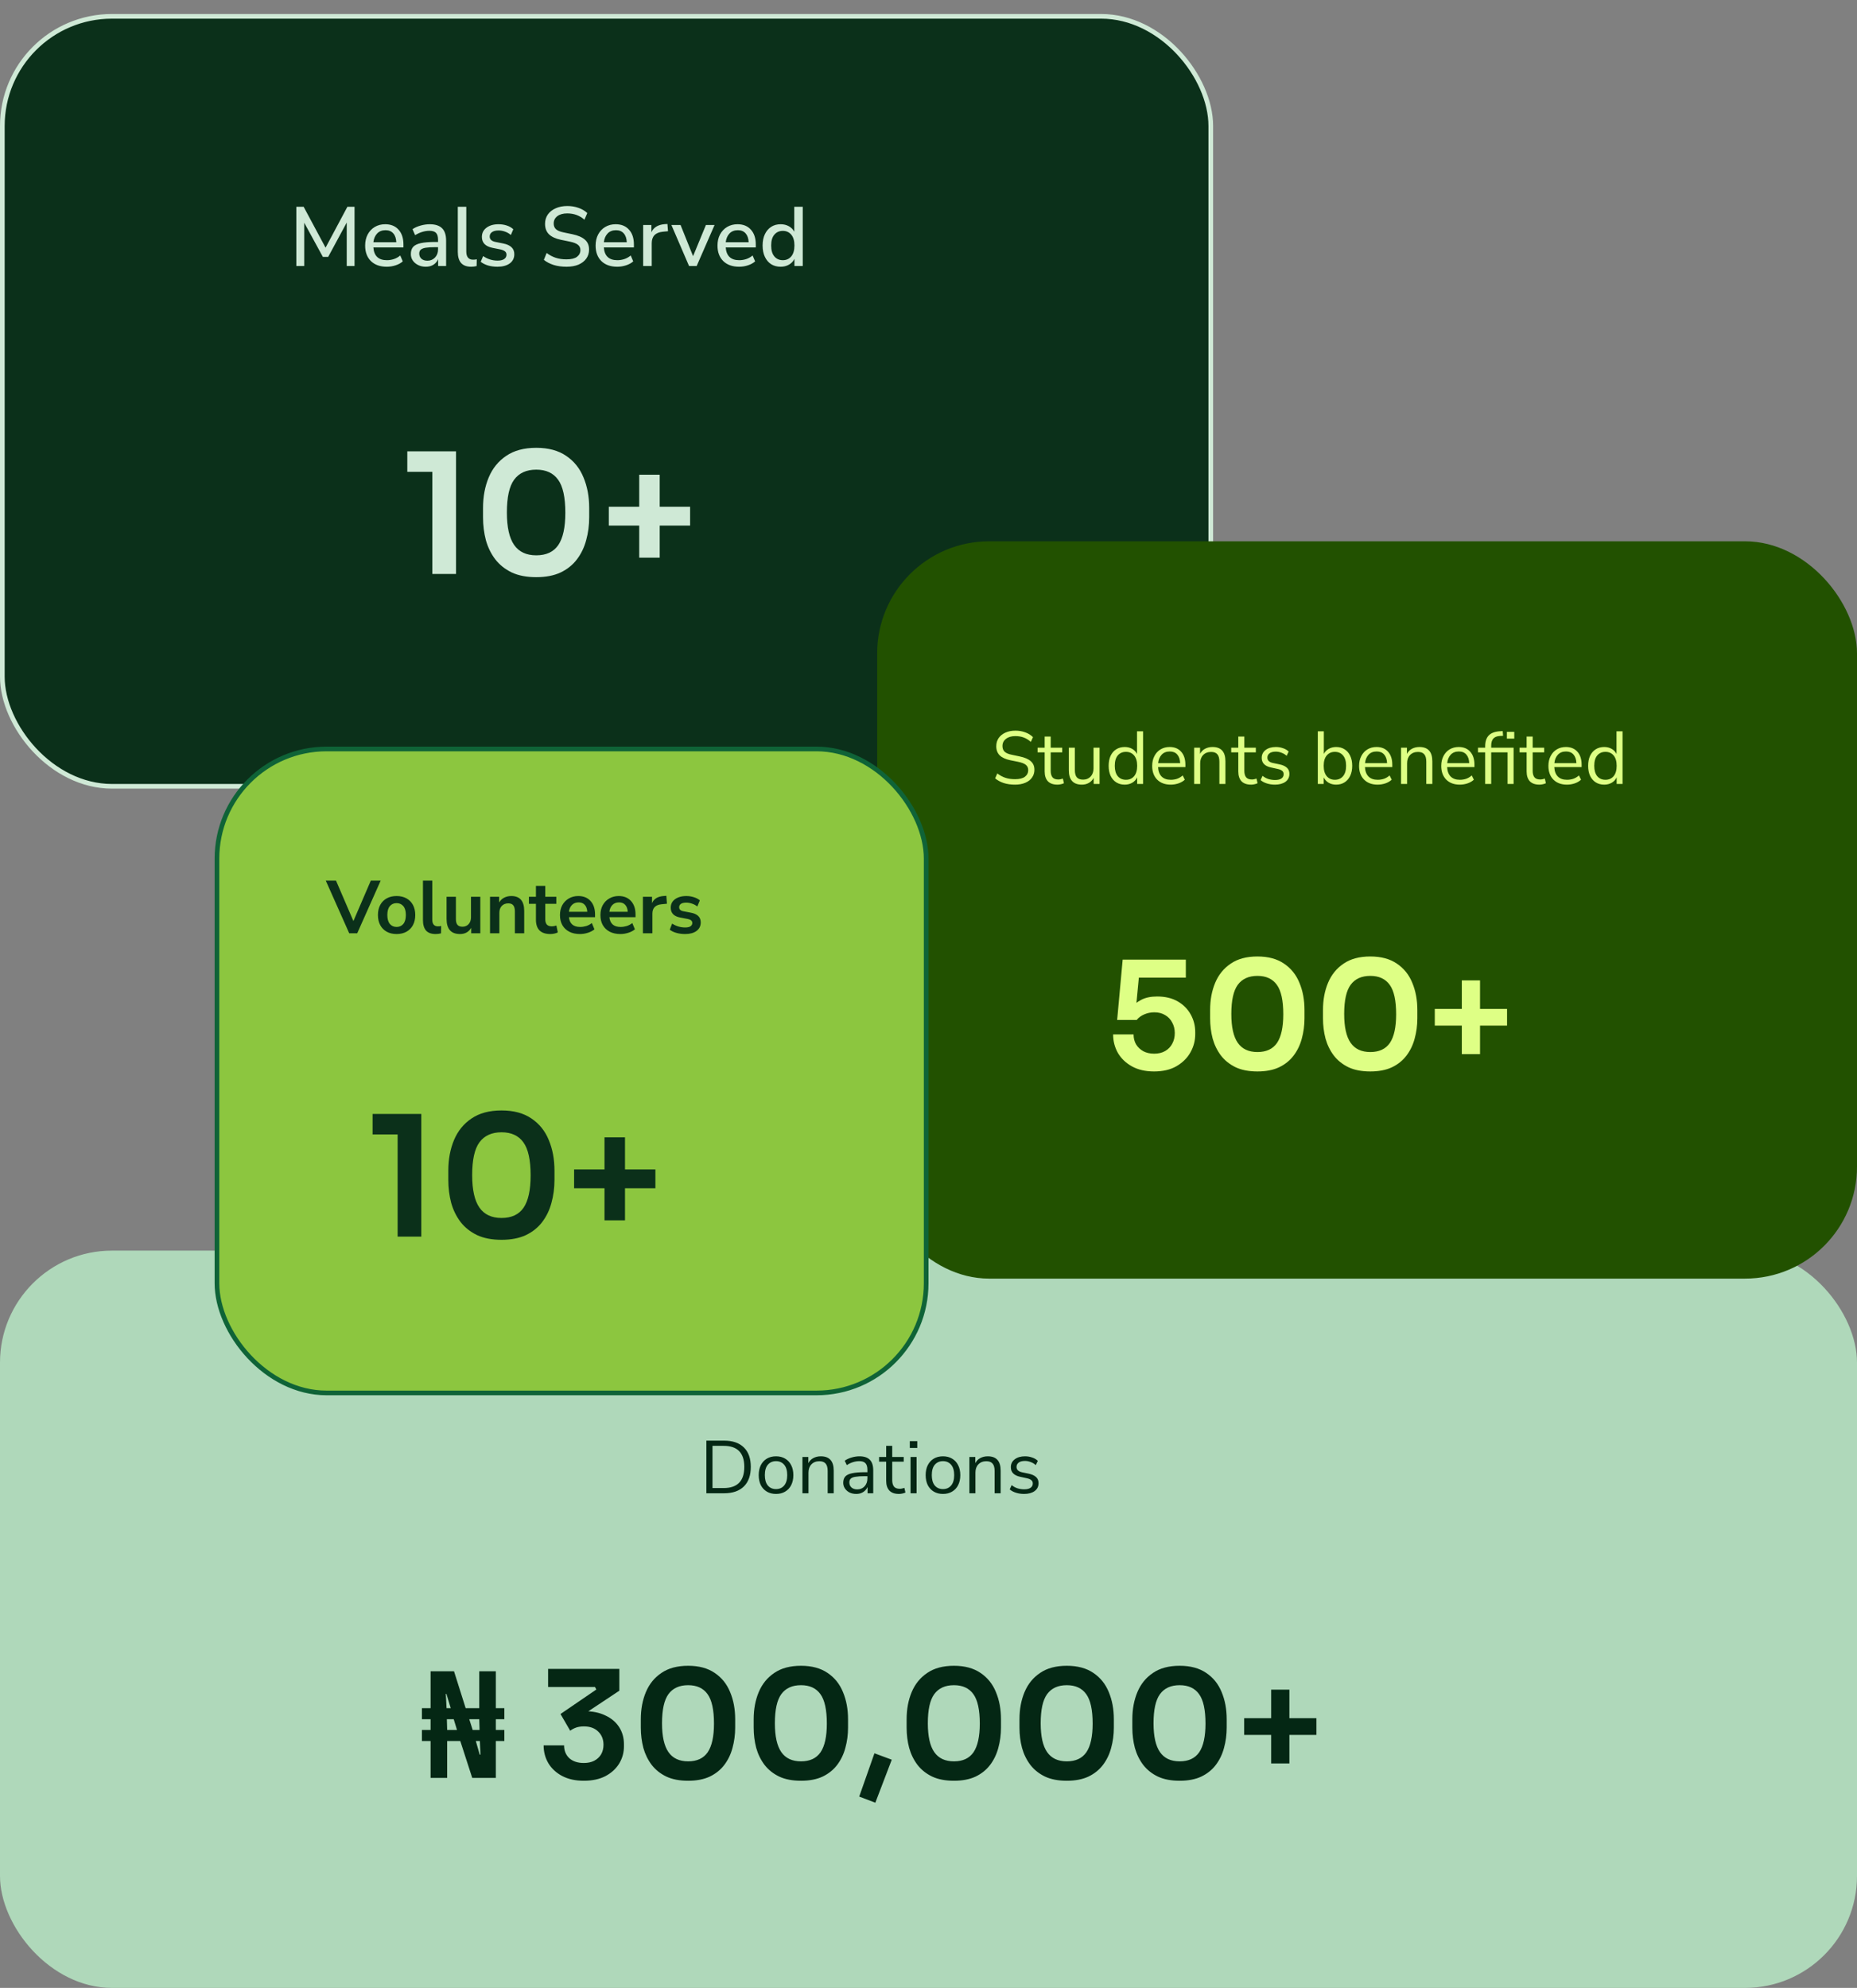 <svg width="398" height="426" viewBox="0 0 398 426" fill="none" xmlns="http://www.w3.org/2000/svg">
<rect x="0" y="0" width="398" height="426" fill="#808080" stroke="none"/>
<rect y="268" width="398" height="158" rx="24" fill="#AFD8BA"/>
<path d="M151.392 320V308.72H155.2C157.024 308.72 158.432 309.205 159.424 310.176C160.416 311.136 160.912 312.528 160.912 314.352C160.912 316.176 160.416 317.573 159.424 318.544C158.432 319.515 157.024 320 155.2 320H151.392ZM152.704 318.88H155.104C158.048 318.88 159.52 317.371 159.52 314.352C159.52 311.344 158.048 309.84 155.104 309.84H152.704V318.88ZM166.323 320.144C165.566 320.144 164.91 319.979 164.355 319.648C163.8 319.317 163.368 318.853 163.059 318.256C162.76 317.648 162.611 316.933 162.611 316.112C162.611 315.291 162.76 314.581 163.059 313.984C163.368 313.376 163.8 312.907 164.355 312.576C164.91 312.245 165.566 312.08 166.323 312.08C167.07 312.08 167.72 312.245 168.275 312.576C168.84 312.907 169.272 313.376 169.571 313.984C169.88 314.581 170.035 315.291 170.035 316.112C170.035 316.933 169.88 317.648 169.571 318.256C169.272 318.853 168.84 319.317 168.275 319.648C167.72 319.979 167.07 320.144 166.323 320.144ZM166.323 319.104C167.048 319.104 167.63 318.848 168.067 318.336C168.504 317.813 168.723 317.072 168.723 316.112C168.723 315.141 168.504 314.4 168.067 313.888C167.63 313.376 167.048 313.12 166.323 313.12C165.587 313.12 165 313.376 164.563 313.888C164.136 314.4 163.923 315.141 163.923 316.112C163.923 317.072 164.136 317.813 164.563 318.336C165 318.848 165.587 319.104 166.323 319.104ZM171.982 320V312.224H173.246V313.552C173.502 313.061 173.864 312.693 174.334 312.448C174.803 312.203 175.331 312.08 175.918 312.08C177.763 312.08 178.686 313.104 178.686 315.152V320H177.39V315.232C177.39 314.507 177.246 313.979 176.958 313.648C176.68 313.307 176.232 313.136 175.614 313.136C174.899 313.136 174.328 313.36 173.902 313.808C173.486 314.245 173.278 314.832 173.278 315.568V320H171.982ZM183.523 320.144C182.99 320.144 182.51 320.043 182.083 319.84C181.667 319.627 181.337 319.339 181.091 318.976C180.846 318.613 180.723 318.208 180.723 317.76C180.723 317.195 180.867 316.747 181.155 316.416C181.454 316.085 181.939 315.851 182.611 315.712C183.294 315.563 184.222 315.488 185.395 315.488H185.907V314.992C185.907 314.331 185.769 313.856 185.491 313.568C185.225 313.269 184.793 313.12 184.195 313.12C183.726 313.12 183.273 313.189 182.835 313.328C182.398 313.456 181.95 313.669 181.491 313.968L181.043 313.024C181.449 312.736 181.939 312.507 182.515 312.336C183.102 312.165 183.662 312.08 184.195 312.08C185.198 312.08 185.939 312.325 186.419 312.816C186.91 313.307 187.155 314.069 187.155 315.104V320H185.939V318.656C185.737 319.115 185.422 319.477 184.995 319.744C184.579 320.011 184.089 320.144 183.523 320.144ZM183.731 319.168C184.371 319.168 184.894 318.949 185.299 318.512C185.705 318.064 185.907 317.499 185.907 316.816V316.336H185.411C184.547 316.336 183.865 316.379 183.363 316.464C182.873 316.539 182.526 316.677 182.323 316.88C182.131 317.072 182.035 317.339 182.035 317.68C182.035 318.117 182.185 318.475 182.483 318.752C182.793 319.029 183.209 319.168 183.731 319.168ZM192.68 320.144C191.762 320.144 191.074 319.904 190.616 319.424C190.157 318.933 189.928 318.229 189.928 317.312V313.232H188.408V312.224H189.928V309.84H191.224V312.224H193.688V313.232H191.224V317.184C191.224 317.792 191.352 318.256 191.608 318.576C191.864 318.885 192.28 319.04 192.856 319.04C193.026 319.04 193.197 319.019 193.368 318.976C193.538 318.933 193.693 318.891 193.832 318.848L194.056 319.84C193.917 319.915 193.714 319.984 193.448 320.048C193.181 320.112 192.925 320.144 192.68 320.144ZM194.993 310.288V308.832H196.594V310.288H194.993ZM195.154 320V312.224H196.45V320H195.154ZM202.104 320.144C201.347 320.144 200.691 319.979 200.136 319.648C199.582 319.317 199.15 318.853 198.84 318.256C198.542 317.648 198.392 316.933 198.392 316.112C198.392 315.291 198.542 314.581 198.84 313.984C199.15 313.376 199.582 312.907 200.136 312.576C200.691 312.245 201.347 312.08 202.104 312.08C202.851 312.08 203.502 312.245 204.056 312.576C204.622 312.907 205.054 313.376 205.352 313.984C205.662 314.581 205.816 315.291 205.816 316.112C205.816 316.933 205.662 317.648 205.352 318.256C205.054 318.853 204.622 319.317 204.056 319.648C203.502 319.979 202.851 320.144 202.104 320.144ZM202.104 319.104C202.83 319.104 203.411 318.848 203.848 318.336C204.286 317.813 204.504 317.072 204.504 316.112C204.504 315.141 204.286 314.4 203.848 313.888C203.411 313.376 202.83 313.12 202.104 313.12C201.368 313.12 200.782 313.376 200.344 313.888C199.918 314.4 199.704 315.141 199.704 316.112C199.704 317.072 199.918 317.813 200.344 318.336C200.782 318.848 201.368 319.104 202.104 319.104ZM207.763 320V312.224H209.027V313.552C209.283 313.061 209.646 312.693 210.115 312.448C210.584 312.203 211.112 312.08 211.699 312.08C213.544 312.08 214.467 313.104 214.467 315.152V320H213.171V315.232C213.171 314.507 213.027 313.979 212.739 313.648C212.462 313.307 212.014 313.136 211.395 313.136C210.68 313.136 210.11 313.36 209.683 313.808C209.267 314.245 209.059 314.832 209.059 315.568V320H207.763ZM219.481 320.144C218.873 320.144 218.297 320.059 217.753 319.888C217.209 319.717 216.761 319.477 216.409 319.168L216.825 318.256C217.209 318.565 217.63 318.795 218.089 318.944C218.558 319.083 219.033 319.152 219.513 319.152C220.121 319.152 220.579 319.04 220.889 318.816C221.198 318.592 221.353 318.288 221.353 317.904C221.353 317.605 221.251 317.371 221.049 317.2C220.846 317.019 220.526 316.88 220.089 316.784L218.633 316.464C217.31 316.176 216.649 315.493 216.649 314.416C216.649 313.712 216.926 313.147 217.481 312.72C218.046 312.293 218.782 312.08 219.689 312.08C220.222 312.08 220.729 312.165 221.209 312.336C221.699 312.496 222.105 312.736 222.425 313.056L221.993 313.968C221.683 313.68 221.321 313.461 220.905 313.312C220.499 313.152 220.094 313.072 219.689 313.072C219.091 313.072 218.638 313.189 218.329 313.424C218.019 313.659 217.865 313.968 217.865 314.352C217.865 314.949 218.259 315.333 219.049 315.504L220.505 315.808C221.187 315.957 221.705 316.197 222.057 316.528C222.409 316.848 222.585 317.285 222.585 317.84C222.585 318.555 222.302 319.12 221.737 319.536C221.171 319.941 220.419 320.144 219.481 320.144Z" fill="#042714"/>
<path d="M92.285 381V373.096H90.429V370.728H92.285V368.424H90.429V366.056H92.285V358.152H97.309L99.805 366.056H102.717V358.152H106.269V366.056H108.093V368.424H106.269V370.728H108.093V373.096H106.269V381H101.213L98.653 373.096H95.837V381H92.285ZM95.837 370.728H97.949L97.245 368.424H95.773L95.837 370.728ZM102.813 376.008H102.973L102.845 373.096H101.981L102.813 376.008ZM95.709 366.056H96.605L95.677 362.984H95.549L95.709 366.056ZM101.309 370.728H102.781L102.717 368.424H100.573L101.309 370.728ZM125.12 381.608C123.328 381.608 121.781 381.267 120.48 380.584C119.2 379.901 118.219 378.995 117.536 377.864C116.853 376.712 116.512 375.432 116.512 374.024H120.896C120.896 375.155 121.269 376.072 122.016 376.776C122.784 377.459 123.819 377.8 125.12 377.8C125.995 377.8 126.741 377.64 127.36 377.32C128 376.979 128.491 376.52 128.832 375.944C129.173 375.347 129.344 374.664 129.344 373.896C129.344 372.744 128.971 371.805 128.224 371.08C127.477 370.333 126.453 369.96 125.152 369.96C124.512 369.96 123.947 370.045 123.456 370.216C122.987 370.387 122.571 370.611 122.208 370.888L120.128 367.304L127.808 362.056L127.52 361.512H117.472V357.64H132.736V362.312L124.832 367.56L122.368 367.112C122.773 366.984 123.211 366.888 123.68 366.824C124.149 366.739 124.661 366.696 125.216 366.696C126.987 366.696 128.501 367.005 129.76 367.624C131.04 368.221 132.021 369.053 132.704 370.12C133.387 371.187 133.728 372.413 133.728 373.8V374.216C133.728 375.56 133.387 376.797 132.704 377.928C132.021 379.037 131.04 379.933 129.76 380.616C128.48 381.277 126.933 381.608 125.12 381.608ZM147.487 381.608C145.653 381.608 144.095 381.309 142.815 380.712C141.535 380.093 140.49 379.261 139.679 378.216C138.869 377.149 138.271 375.933 137.887 374.568C137.525 373.181 137.343 371.731 137.343 370.216V368.424C137.343 366.269 137.706 364.328 138.431 362.6C139.157 360.872 140.266 359.507 141.759 358.504C143.253 357.48 145.162 356.968 147.487 356.968C149.791 356.968 151.69 357.48 153.183 358.504C154.677 359.507 155.775 360.872 156.479 362.6C157.205 364.328 157.567 366.269 157.567 368.424V370.216C157.567 371.731 157.375 373.181 156.991 374.568C156.629 375.933 156.042 377.149 155.231 378.216C154.442 379.261 153.407 380.093 152.127 380.712C150.847 381.309 149.301 381.608 147.487 381.608ZM147.487 377.448C149.386 377.448 150.783 376.797 151.679 375.496C152.575 374.173 153.023 372.125 153.023 369.352C153.023 366.408 152.565 364.307 151.647 363.048C150.73 361.768 149.343 361.128 147.487 361.128C145.61 361.128 144.202 361.768 143.263 363.048C142.346 364.307 141.887 366.387 141.887 369.288C141.887 372.083 142.346 374.141 143.263 375.464C144.181 376.787 145.589 377.448 147.487 377.448ZM171.675 381.608C169.84 381.608 168.283 381.309 167.003 380.712C165.723 380.093 164.678 379.261 163.867 378.216C163.056 377.149 162.459 375.933 162.075 374.568C161.712 373.181 161.531 371.731 161.531 370.216V368.424C161.531 366.269 161.894 364.328 162.619 362.6C163.344 360.872 164.454 359.507 165.947 358.504C167.44 357.48 169.35 356.968 171.675 356.968C173.979 356.968 175.878 357.48 177.371 358.504C178.864 359.507 179.963 360.872 180.667 362.6C181.392 364.328 181.755 366.269 181.755 368.424V370.216C181.755 371.731 181.563 373.181 181.179 374.568C180.816 375.933 180.23 377.149 179.419 378.216C178.63 379.261 177.595 380.093 176.315 380.712C175.035 381.309 173.488 381.608 171.675 381.608ZM171.675 377.448C173.574 377.448 174.971 376.797 175.867 375.496C176.763 374.173 177.211 372.125 177.211 369.352C177.211 366.408 176.752 364.307 175.835 363.048C174.918 361.768 173.531 361.128 171.675 361.128C169.798 361.128 168.39 361.768 167.451 363.048C166.534 364.307 166.075 366.387 166.075 369.288C166.075 372.083 166.534 374.141 167.451 375.464C168.368 376.787 169.776 377.448 171.675 377.448ZM187.606 386.312L184.15 385L187.414 375.72L191.126 377.096L187.606 386.312ZM204.456 381.608C202.621 381.608 201.064 381.309 199.784 380.712C198.504 380.093 197.459 379.261 196.648 378.216C195.837 377.149 195.24 375.933 194.856 374.568C194.493 373.181 194.312 371.731 194.312 370.216V368.424C194.312 366.269 194.675 364.328 195.4 362.6C196.125 360.872 197.235 359.507 198.728 358.504C200.221 357.48 202.131 356.968 204.456 356.968C206.76 356.968 208.659 357.48 210.152 358.504C211.645 359.507 212.744 360.872 213.448 362.6C214.173 364.328 214.536 366.269 214.536 368.424V370.216C214.536 371.731 214.344 373.181 213.96 374.568C213.597 375.933 213.011 377.149 212.2 378.216C211.411 379.261 210.376 380.093 209.096 380.712C207.816 381.309 206.269 381.608 204.456 381.608ZM204.456 377.448C206.355 377.448 207.752 376.797 208.648 375.496C209.544 374.173 209.992 372.125 209.992 369.352C209.992 366.408 209.533 364.307 208.616 363.048C207.699 361.768 206.312 361.128 204.456 361.128C202.579 361.128 201.171 361.768 200.232 363.048C199.315 364.307 198.856 366.387 198.856 369.288C198.856 372.083 199.315 374.141 200.232 375.464C201.149 376.787 202.557 377.448 204.456 377.448ZM228.644 381.608C226.809 381.608 225.252 381.309 223.972 380.712C222.692 380.093 221.646 379.261 220.836 378.216C220.025 377.149 219.428 375.933 219.044 374.568C218.681 373.181 218.5 371.731 218.5 370.216V368.424C218.5 366.269 218.862 364.328 219.588 362.6C220.313 360.872 221.422 359.507 222.916 358.504C224.409 357.48 226.318 356.968 228.644 356.968C230.948 356.968 232.846 357.48 234.34 358.504C235.833 359.507 236.932 360.872 237.636 362.6C238.361 364.328 238.724 366.269 238.724 368.424V370.216C238.724 371.731 238.532 373.181 238.148 374.568C237.785 375.933 237.198 377.149 236.388 378.216C235.598 379.261 234.564 380.093 233.284 380.712C232.004 381.309 230.457 381.608 228.644 381.608ZM228.644 377.448C230.542 377.448 231.94 376.797 232.836 375.496C233.732 374.173 234.18 372.125 234.18 369.352C234.18 366.408 233.721 364.307 232.804 363.048C231.886 361.768 230.5 361.128 228.644 361.128C226.766 361.128 225.358 361.768 224.42 363.048C223.502 364.307 223.044 366.387 223.044 369.288C223.044 372.083 223.502 374.141 224.42 375.464C225.337 376.787 226.745 377.448 228.644 377.448ZM252.831 381.608C250.996 381.608 249.439 381.309 248.159 380.712C246.879 380.093 245.834 379.261 245.023 378.216C244.212 377.149 243.615 375.933 243.231 374.568C242.868 373.181 242.687 371.731 242.687 370.216V368.424C242.687 366.269 243.05 364.328 243.775 362.6C244.5 360.872 245.61 359.507 247.103 358.504C248.596 357.48 250.506 356.968 252.831 356.968C255.135 356.968 257.034 357.48 258.527 358.504C260.02 359.507 261.119 360.872 261.823 362.6C262.548 364.328 262.911 366.269 262.911 368.424V370.216C262.911 371.731 262.719 373.181 262.335 374.568C261.972 375.933 261.386 377.149 260.575 378.216C259.786 379.261 258.751 380.093 257.471 380.712C256.191 381.309 254.644 381.608 252.831 381.608ZM252.831 377.448C254.73 377.448 256.127 376.797 257.023 375.496C257.919 374.173 258.367 372.125 258.367 369.352C258.367 366.408 257.908 364.307 256.991 363.048C256.074 361.768 254.687 361.128 252.831 361.128C250.954 361.128 249.546 361.768 248.607 363.048C247.69 364.307 247.231 366.387 247.231 369.288C247.231 372.083 247.69 374.141 248.607 375.464C249.524 376.787 250.932 377.448 252.831 377.448ZM272.443 377.896V362.088H276.347V377.896H272.443ZM266.651 371.784V368.2H282.139V371.784H266.651Z" fill="#042714"/>
<rect x="0.5" y="3.5" width="259" height="165" rx="23.5" fill="#0B301A"/>
<rect x="0.5" y="3.5" width="259" height="165" rx="23.5" stroke="#CFE9D6"/>
<path d="M63.512 57V44.31H65.078L69.776 53.076L74.456 44.31H75.986V57H74.312V47.694L70.334 55.056H69.2L65.204 47.73V57H63.512ZM82.904 57.162C81.464 57.162 80.33 56.76 79.502 55.956C78.674 55.14 78.26 54.03 78.26 52.626C78.26 51.726 78.44 50.934 78.8 50.25C79.172 49.554 79.682 49.014 80.33 48.63C80.978 48.246 81.722 48.054 82.562 48.054C83.774 48.054 84.728 48.444 85.424 49.224C86.12 49.992 86.468 51.054 86.468 52.41V53.022H80.024C80.156 54.846 81.122 55.758 82.922 55.758C83.426 55.758 83.918 55.68 84.398 55.524C84.89 55.368 85.352 55.11 85.784 54.75L86.324 56.01C85.928 56.37 85.418 56.652 84.794 56.856C84.17 57.06 83.54 57.162 82.904 57.162ZM82.634 49.332C81.878 49.332 81.278 49.566 80.834 50.034C80.39 50.502 80.12 51.126 80.024 51.906H84.938C84.902 51.09 84.686 50.46 84.29 50.016C83.894 49.56 83.342 49.332 82.634 49.332ZM91.258 57.162C90.646 57.162 90.1 57.042 89.62 56.802C89.14 56.562 88.756 56.238 88.468 55.83C88.192 55.422 88.054 54.96 88.054 54.444C88.054 53.796 88.216 53.286 88.54 52.914C88.876 52.542 89.422 52.272 90.178 52.104C90.946 51.936 91.978 51.852 93.274 51.852H93.886V51.384C93.886 50.7 93.742 50.208 93.454 49.908C93.166 49.608 92.692 49.458 92.032 49.458C91.528 49.458 91.024 49.536 90.52 49.692C90.016 49.836 89.5 50.07 88.972 50.394L88.414 49.116C88.87 48.792 89.44 48.534 90.124 48.342C90.808 48.15 91.462 48.054 92.086 48.054C93.286 48.054 94.174 48.342 94.75 48.918C95.326 49.482 95.614 50.37 95.614 51.582V57H93.904V55.542C93.688 56.046 93.352 56.442 92.896 56.73C92.44 57.018 91.894 57.162 91.258 57.162ZM91.618 55.866C92.266 55.866 92.806 55.638 93.238 55.182C93.67 54.726 93.886 54.15 93.886 53.454V52.968H93.292C92.416 52.968 91.726 53.01 91.222 53.094C90.73 53.178 90.376 53.322 90.16 53.526C89.956 53.718 89.854 53.988 89.854 54.336C89.854 54.792 90.01 55.164 90.322 55.452C90.634 55.728 91.066 55.866 91.618 55.866ZM100.98 57.162C100.02 57.162 99.3 56.892 98.82 56.352C98.352 55.812 98.118 55.02 98.118 53.976V44.31H99.936V53.868C99.936 55.056 100.422 55.65 101.394 55.65C101.538 55.65 101.67 55.644 101.79 55.632C101.922 55.62 102.054 55.596 102.186 55.56L102.15 57.018C101.742 57.114 101.352 57.162 100.98 57.162ZM106.61 57.162C105.89 57.162 105.218 57.072 104.594 56.892C103.97 56.7 103.448 56.436 103.028 56.1L103.55 54.876C103.994 55.188 104.48 55.428 105.008 55.596C105.548 55.764 106.088 55.848 106.628 55.848C107.264 55.848 107.744 55.734 108.068 55.506C108.392 55.278 108.554 54.972 108.554 54.588C108.554 54.276 108.446 54.036 108.23 53.868C108.014 53.688 107.69 53.55 107.258 53.454L105.548 53.112C104.036 52.8 103.28 52.02 103.28 50.772C103.28 49.944 103.61 49.284 104.27 48.792C104.93 48.3 105.794 48.054 106.862 48.054C107.474 48.054 108.056 48.144 108.608 48.324C109.172 48.504 109.64 48.774 110.012 49.134L109.49 50.358C109.13 50.046 108.716 49.806 108.248 49.638C107.78 49.47 107.318 49.386 106.862 49.386C106.238 49.386 105.764 49.506 105.44 49.746C105.116 49.974 104.954 50.286 104.954 50.682C104.954 51.282 105.35 51.666 106.142 51.834L107.852 52.176C108.632 52.332 109.22 52.596 109.616 52.968C110.024 53.34 110.228 53.844 110.228 54.48C110.228 55.32 109.898 55.98 109.238 56.46C108.578 56.928 107.702 57.162 106.61 57.162ZM121.407 57.162C120.411 57.162 119.499 57.036 118.671 56.784C117.843 56.52 117.141 56.154 116.565 55.686L117.159 54.21C117.759 54.666 118.401 55.008 119.085 55.236C119.769 55.464 120.543 55.578 121.407 55.578C122.427 55.578 123.177 55.398 123.657 55.038C124.149 54.666 124.395 54.186 124.395 53.598C124.395 53.118 124.221 52.74 123.873 52.464C123.525 52.176 122.943 51.948 122.127 51.78L120.201 51.384C119.061 51.144 118.209 50.748 117.645 50.196C117.093 49.644 116.817 48.9 116.817 47.964C116.817 47.208 117.015 46.542 117.411 45.966C117.819 45.39 118.383 44.946 119.103 44.634C119.823 44.31 120.651 44.148 121.587 44.148C122.451 44.148 123.249 44.28 123.981 44.544C124.725 44.796 125.355 45.168 125.871 45.66L125.259 47.082C124.239 46.182 123.009 45.732 121.569 45.732C120.681 45.732 119.973 45.93 119.445 46.326C118.929 46.722 118.671 47.25 118.671 47.91C118.671 48.414 118.833 48.816 119.157 49.116C119.481 49.416 120.021 49.644 120.777 49.8L122.685 50.196C123.885 50.448 124.779 50.838 125.367 51.366C125.955 51.882 126.249 52.584 126.249 53.472C126.249 54.216 126.051 54.864 125.655 55.416C125.259 55.968 124.701 56.4 123.981 56.712C123.261 57.012 122.403 57.162 121.407 57.162ZM132.298 57.162C130.858 57.162 129.724 56.76 128.896 55.956C128.068 55.14 127.654 54.03 127.654 52.626C127.654 51.726 127.834 50.934 128.194 50.25C128.566 49.554 129.076 49.014 129.724 48.63C130.372 48.246 131.116 48.054 131.956 48.054C133.168 48.054 134.122 48.444 134.818 49.224C135.514 49.992 135.862 51.054 135.862 52.41V53.022H129.418C129.55 54.846 130.516 55.758 132.316 55.758C132.82 55.758 133.312 55.68 133.792 55.524C134.284 55.368 134.746 55.11 135.178 54.75L135.718 56.01C135.322 56.37 134.812 56.652 134.188 56.856C133.564 57.06 132.934 57.162 132.298 57.162ZM132.028 49.332C131.272 49.332 130.672 49.566 130.228 50.034C129.784 50.502 129.514 51.126 129.418 51.906H134.332C134.296 51.09 134.08 50.46 133.684 50.016C133.288 49.56 132.736 49.332 132.028 49.332ZM137.844 57V48.216H139.608V49.782C140.064 48.738 141.012 48.156 142.452 48.036L143.046 48L143.172 49.548L142.074 49.656C140.478 49.812 139.68 50.634 139.68 52.122V57H137.844ZM147.678 57L143.898 48.216H145.86L148.542 54.894L151.296 48.216H153.15L149.316 57H147.678ZM158.42 57.162C156.98 57.162 155.846 56.76 155.018 55.956C154.19 55.14 153.776 54.03 153.776 52.626C153.776 51.726 153.956 50.934 154.316 50.25C154.688 49.554 155.198 49.014 155.846 48.63C156.494 48.246 157.238 48.054 158.078 48.054C159.29 48.054 160.244 48.444 160.94 49.224C161.636 49.992 161.984 51.054 161.984 52.41V53.022H155.54C155.672 54.846 156.638 55.758 158.438 55.758C158.942 55.758 159.434 55.68 159.914 55.524C160.406 55.368 160.868 55.11 161.3 54.75L161.84 56.01C161.444 56.37 160.934 56.652 160.31 56.856C159.686 57.06 159.056 57.162 158.42 57.162ZM158.15 49.332C157.394 49.332 156.794 49.566 156.35 50.034C155.906 50.502 155.636 51.126 155.54 51.906H160.454C160.418 51.09 160.202 50.46 159.806 50.016C159.41 49.56 158.858 49.332 158.15 49.332ZM167.313 57.162C166.546 57.162 165.868 56.982 165.28 56.622C164.704 56.25 164.254 55.722 163.93 55.038C163.606 54.354 163.444 53.544 163.444 52.608C163.444 51.672 163.606 50.868 163.93 50.196C164.254 49.512 164.704 48.984 165.28 48.612C165.856 48.24 166.534 48.054 167.313 48.054C167.974 48.054 168.562 48.198 169.078 48.486C169.594 48.774 169.978 49.164 170.23 49.656V44.31H172.048V57H170.266V55.47C170.014 55.998 169.624 56.412 169.096 56.712C168.58 57.012 167.986 57.162 167.313 57.162ZM167.782 55.758C168.526 55.758 169.126 55.488 169.582 54.948C170.038 54.408 170.266 53.628 170.266 52.608C170.266 51.588 170.038 50.814 169.582 50.286C169.126 49.746 168.526 49.476 167.782 49.476C167.026 49.476 166.42 49.746 165.964 50.286C165.508 50.814 165.28 51.588 165.28 52.608C165.28 53.628 165.508 54.408 165.964 54.948C166.42 55.488 167.026 55.758 167.782 55.758Z" fill="#CFE9D6"/>
<path d="M92.66 123V99.888L94.244 101.112H87.296V96.72H97.736V123H92.66ZM114.937 123.684C112.873 123.684 111.121 123.348 109.681 122.676C108.241 121.98 107.065 121.044 106.153 119.868C105.241 118.668 104.569 117.3 104.137 115.764C103.729 114.204 103.525 112.572 103.525 110.868V108.852C103.525 106.428 103.933 104.244 104.749 102.3C105.565 100.356 106.813 98.82 108.493 97.692C110.173 96.54 112.321 95.964 114.937 95.964C117.529 95.964 119.665 96.54 121.345 97.692C123.025 98.82 124.261 100.356 125.053 102.3C125.869 104.244 126.277 106.428 126.277 108.852V110.868C126.277 112.572 126.061 114.204 125.629 115.764C125.221 117.3 124.561 118.668 123.649 119.868C122.761 121.044 121.597 121.98 120.157 122.676C118.717 123.348 116.977 123.684 114.937 123.684ZM114.937 119.004C117.073 119.004 118.645 118.272 119.653 116.808C120.661 115.32 121.165 113.016 121.165 109.896C121.165 106.584 120.649 104.22 119.617 102.804C118.585 101.364 117.025 100.644 114.937 100.644C112.825 100.644 111.241 101.364 110.185 102.804C109.153 104.22 108.637 106.56 108.637 109.824C108.637 112.968 109.153 115.284 110.185 116.772C111.217 118.26 112.801 119.004 114.937 119.004ZM137 119.508V101.724H141.392V119.508H137ZM130.484 112.632V108.6H147.908V112.632H130.484Z" fill="#CFE9D6"/>
<rect x="188" y="116" width="210" height="158" rx="24" fill="#225100"/>
<path d="M217.54 168.144C216.655 168.144 215.855 168.032 215.14 167.808C214.425 167.573 213.807 167.237 213.284 166.8L213.748 165.744C214.292 166.16 214.863 166.469 215.46 166.672C216.057 166.875 216.751 166.976 217.54 166.976C218.5 166.976 219.209 166.8 219.668 166.448C220.137 166.085 220.372 165.611 220.372 165.024C220.372 164.555 220.201 164.181 219.86 163.904C219.529 163.627 218.969 163.408 218.18 163.248L216.516 162.912C215.513 162.699 214.761 162.352 214.26 161.872C213.769 161.381 213.524 160.731 213.524 159.92C213.524 159.248 213.695 158.661 214.036 158.16C214.388 157.659 214.873 157.269 215.492 156.992C216.111 156.715 216.825 156.576 217.636 156.576C218.393 156.576 219.097 156.699 219.748 156.944C220.399 157.179 220.948 157.52 221.396 157.968L220.932 158.992C220.452 158.555 219.945 158.24 219.412 158.048C218.879 157.845 218.281 157.744 217.62 157.744C216.777 157.744 216.105 157.941 215.604 158.336C215.103 158.72 214.852 159.232 214.852 159.872C214.852 160.384 215.007 160.789 215.316 161.088C215.636 161.387 216.153 161.605 216.868 161.744L218.532 162.096C219.609 162.32 220.404 162.661 220.916 163.12C221.439 163.568 221.7 164.181 221.7 164.96C221.7 165.589 221.529 166.144 221.188 166.624C220.857 167.104 220.377 167.477 219.748 167.744C219.129 168.011 218.393 168.144 217.54 168.144ZM226.649 168.144C225.731 168.144 225.043 167.904 224.585 167.424C224.126 166.933 223.897 166.229 223.897 165.312V161.232H222.377V160.224H223.897V157.84H225.193V160.224H227.657V161.232H225.193V165.184C225.193 165.792 225.321 166.256 225.577 166.576C225.833 166.885 226.249 167.04 226.825 167.04C226.995 167.04 227.166 167.019 227.337 166.976C227.507 166.933 227.662 166.891 227.801 166.848L228.025 167.84C227.886 167.915 227.683 167.984 227.417 168.048C227.15 168.112 226.894 168.144 226.649 168.144ZM231.874 168.144C230.008 168.144 229.074 167.115 229.074 165.056V160.224H230.37V165.04C230.37 165.733 230.509 166.245 230.786 166.576C231.074 166.907 231.522 167.072 232.13 167.072C232.792 167.072 233.33 166.853 233.746 166.416C234.162 165.968 234.37 165.376 234.37 164.64V160.224H235.666V168H234.402V166.688C234.157 167.157 233.81 167.52 233.362 167.776C232.925 168.021 232.429 168.144 231.874 168.144ZM241.051 168.144C240.358 168.144 239.75 167.979 239.227 167.648C238.715 167.317 238.315 166.853 238.027 166.256C237.75 165.648 237.611 164.933 237.611 164.112C237.611 163.28 237.75 162.565 238.027 161.968C238.315 161.36 238.715 160.896 239.227 160.576C239.75 160.245 240.358 160.08 241.051 160.08C241.659 160.08 242.192 160.213 242.651 160.48C243.12 160.747 243.467 161.115 243.691 161.584V156.72H244.987V168H243.723V166.576C243.499 167.067 243.152 167.451 242.683 167.728C242.214 168.005 241.67 168.144 241.051 168.144ZM241.323 167.104C242.048 167.104 242.63 166.848 243.067 166.336C243.504 165.813 243.723 165.072 243.723 164.112C243.723 163.141 243.504 162.4 243.067 161.888C242.63 161.376 242.048 161.12 241.323 161.12C240.587 161.12 240 161.376 239.563 161.888C239.136 162.4 238.923 163.141 238.923 164.112C238.923 165.072 239.136 165.813 239.563 166.336C240 166.848 240.587 167.104 241.323 167.104ZM250.923 168.144C249.696 168.144 248.726 167.787 248.011 167.072C247.296 166.347 246.939 165.365 246.939 164.128C246.939 163.328 247.099 162.624 247.419 162.016C247.739 161.397 248.176 160.923 248.731 160.592C249.296 160.251 249.947 160.08 250.683 160.08C251.739 160.08 252.566 160.421 253.163 161.104C253.76 161.776 254.059 162.704 254.059 163.888V164.384H248.203C248.246 165.269 248.502 165.947 248.971 166.416C249.44 166.875 250.091 167.104 250.923 167.104C251.392 167.104 251.84 167.035 252.267 166.896C252.694 166.747 253.099 166.507 253.483 166.176L253.931 167.088C253.579 167.419 253.131 167.68 252.587 167.872C252.043 168.053 251.488 168.144 250.923 168.144ZM250.715 161.04C249.979 161.04 249.398 161.269 248.971 161.728C248.544 162.187 248.294 162.789 248.219 163.536H252.939C252.907 162.747 252.699 162.133 252.315 161.696C251.942 161.259 251.408 161.04 250.715 161.04ZM255.935 168V160.224H257.199V161.552C257.455 161.061 257.817 160.693 258.287 160.448C258.756 160.203 259.284 160.08 259.871 160.08C261.716 160.08 262.639 161.104 262.639 163.152V168H261.343V163.232C261.343 162.507 261.199 161.979 260.911 161.648C260.633 161.307 260.185 161.136 259.567 161.136C258.852 161.136 258.281 161.36 257.855 161.808C257.439 162.245 257.231 162.832 257.231 163.568V168H255.935ZM268.149 168.144C267.231 168.144 266.543 167.904 266.085 167.424C265.626 166.933 265.397 166.229 265.397 165.312V161.232H263.877V160.224H265.397V157.84H266.693V160.224H269.157V161.232H266.693V165.184C266.693 165.792 266.821 166.256 267.077 166.576C267.333 166.885 267.749 167.04 268.325 167.04C268.495 167.04 268.666 167.019 268.837 166.976C269.007 166.933 269.162 166.891 269.301 166.848L269.525 167.84C269.386 167.915 269.183 167.984 268.917 168.048C268.65 168.112 268.394 168.144 268.149 168.144ZM273.246 168.144C272.638 168.144 272.062 168.059 271.518 167.888C270.974 167.717 270.526 167.477 270.174 167.168L270.59 166.256C270.974 166.565 271.396 166.795 271.854 166.944C272.324 167.083 272.798 167.152 273.278 167.152C273.886 167.152 274.345 167.04 274.654 166.816C274.964 166.592 275.118 166.288 275.118 165.904C275.118 165.605 275.017 165.371 274.814 165.2C274.612 165.019 274.292 164.88 273.854 164.784L272.398 164.464C271.076 164.176 270.414 163.493 270.414 162.416C270.414 161.712 270.692 161.147 271.246 160.72C271.812 160.293 272.548 160.08 273.454 160.08C273.988 160.08 274.494 160.165 274.974 160.336C275.465 160.496 275.87 160.736 276.19 161.056L275.758 161.968C275.449 161.68 275.086 161.461 274.67 161.312C274.265 161.152 273.86 161.072 273.454 161.072C272.857 161.072 272.404 161.189 272.094 161.424C271.785 161.659 271.63 161.968 271.63 162.352C271.63 162.949 272.025 163.333 272.814 163.504L274.27 163.808C274.953 163.957 275.47 164.197 275.822 164.528C276.174 164.848 276.35 165.285 276.35 165.84C276.35 166.555 276.068 167.12 275.502 167.536C274.937 167.941 274.185 168.144 273.246 168.144ZM286.371 168.144C285.752 168.144 285.208 168.005 284.739 167.728C284.28 167.451 283.933 167.072 283.699 166.592V168H282.435V156.72H283.731V161.568C283.955 161.109 284.301 160.747 284.771 160.48C285.24 160.213 285.773 160.08 286.371 160.08C287.064 160.08 287.667 160.245 288.179 160.576C288.701 160.896 289.101 161.36 289.379 161.968C289.667 162.565 289.811 163.28 289.811 164.112C289.811 164.933 289.667 165.648 289.379 166.256C289.101 166.853 288.701 167.317 288.179 167.648C287.667 167.979 287.064 168.144 286.371 168.144ZM286.099 167.104C286.824 167.104 287.405 166.848 287.843 166.336C288.28 165.813 288.499 165.072 288.499 164.112C288.499 163.141 288.28 162.4 287.843 161.888C287.405 161.376 286.824 161.12 286.099 161.12C285.373 161.12 284.792 161.376 284.355 161.888C283.917 162.4 283.699 163.141 283.699 164.112C283.699 165.072 283.917 165.813 284.355 166.336C284.792 166.848 285.373 167.104 286.099 167.104ZM295.267 168.144C294.04 168.144 293.07 167.787 292.355 167.072C291.64 166.347 291.283 165.365 291.283 164.128C291.283 163.328 291.443 162.624 291.763 162.016C292.083 161.397 292.52 160.923 293.075 160.592C293.64 160.251 294.291 160.08 295.027 160.08C296.083 160.08 296.91 160.421 297.507 161.104C298.104 161.776 298.403 162.704 298.403 163.888V164.384H292.547C292.59 165.269 292.846 165.947 293.315 166.416C293.784 166.875 294.435 167.104 295.267 167.104C295.736 167.104 296.184 167.035 296.611 166.896C297.038 166.747 297.443 166.507 297.827 166.176L298.275 167.088C297.923 167.419 297.475 167.68 296.931 167.872C296.387 168.053 295.832 168.144 295.267 168.144ZM295.059 161.04C294.323 161.04 293.742 161.269 293.315 161.728C292.888 162.187 292.638 162.789 292.563 163.536H297.283C297.251 162.747 297.043 162.133 296.659 161.696C296.286 161.259 295.752 161.04 295.059 161.04ZM300.279 168V160.224H301.543V161.552C301.799 161.061 302.161 160.693 302.631 160.448C303.1 160.203 303.628 160.08 304.215 160.08C306.06 160.08 306.983 161.104 306.983 163.152V168H305.687V163.232C305.687 162.507 305.543 161.979 305.255 161.648C304.977 161.307 304.529 161.136 303.911 161.136C303.196 161.136 302.625 161.36 302.199 161.808C301.783 162.245 301.575 162.832 301.575 163.568V168H300.279ZM312.876 168.144C311.65 168.144 310.679 167.787 309.964 167.072C309.25 166.347 308.892 165.365 308.892 164.128C308.892 163.328 309.052 162.624 309.372 162.016C309.692 161.397 310.13 160.923 310.684 160.592C311.25 160.251 311.9 160.08 312.636 160.08C313.692 160.08 314.519 160.421 315.116 161.104C315.714 161.776 316.012 162.704 316.012 163.888V164.384H310.156C310.199 165.269 310.455 165.947 310.924 166.416C311.394 166.875 312.044 167.104 312.876 167.104C313.346 167.104 313.794 167.035 314.22 166.896C314.647 166.747 315.052 166.507 315.436 166.176L315.884 167.088C315.532 167.419 315.084 167.68 314.54 167.872C313.996 168.053 313.442 168.144 312.876 168.144ZM312.668 161.04C311.932 161.04 311.351 161.269 310.924 161.728C310.498 162.187 310.247 162.789 310.172 163.536H314.892C314.86 162.747 314.652 162.133 314.268 161.696C313.895 161.259 313.362 161.04 312.668 161.04ZM318.304 168V161.232H316.768V160.224H318.304V159.952C318.304 158.917 318.56 158.133 319.072 157.6C319.595 157.067 320.395 156.768 321.472 156.704L322.064 156.672L322.144 157.68L321.472 157.712C320.811 157.755 320.331 157.952 320.032 158.304C319.744 158.645 319.6 159.141 319.6 159.792V160.224H324.4V168H323.104V161.232H319.6V168H318.304ZM322.96 158.288V156.832H324.544V158.288H322.96ZM329.945 168.144C329.028 168.144 328.34 167.904 327.881 167.424C327.423 166.933 327.193 166.229 327.193 165.312V161.232H325.673V160.224H327.193V157.84H328.489V160.224H330.953V161.232H328.489V165.184C328.489 165.792 328.617 166.256 328.873 166.576C329.129 166.885 329.545 167.04 330.121 167.04C330.292 167.04 330.463 167.019 330.633 166.976C330.804 166.933 330.959 166.891 331.097 166.848L331.321 167.84C331.183 167.915 330.98 167.984 330.713 168.048C330.447 168.112 330.191 168.144 329.945 168.144ZM335.845 168.144C334.618 168.144 333.648 167.787 332.933 167.072C332.218 166.347 331.861 165.365 331.861 164.128C331.861 163.328 332.021 162.624 332.341 162.016C332.661 161.397 333.098 160.923 333.653 160.592C334.218 160.251 334.869 160.08 335.605 160.08C336.661 160.08 337.488 160.421 338.085 161.104C338.682 161.776 338.981 162.704 338.981 163.888V164.384H333.125C333.168 165.269 333.424 165.947 333.893 166.416C334.362 166.875 335.013 167.104 335.845 167.104C336.314 167.104 336.762 167.035 337.189 166.896C337.616 166.747 338.021 166.507 338.405 166.176L338.853 167.088C338.501 167.419 338.053 167.68 337.509 167.872C336.965 168.053 336.41 168.144 335.845 168.144ZM335.637 161.04C334.901 161.04 334.32 161.269 333.893 161.728C333.466 162.187 333.216 162.789 333.141 163.536H337.861C337.829 162.747 337.621 162.133 337.237 161.696C336.864 161.259 336.33 161.04 335.637 161.04ZM343.817 168.144C343.123 168.144 342.515 167.979 341.993 167.648C341.481 167.317 341.081 166.853 340.793 166.256C340.515 165.648 340.377 164.933 340.377 164.112C340.377 163.28 340.515 162.565 340.793 161.968C341.081 161.36 341.481 160.896 341.993 160.576C342.515 160.245 343.123 160.08 343.817 160.08C344.425 160.08 344.958 160.213 345.417 160.48C345.886 160.747 346.233 161.115 346.457 161.584V156.72H347.753V168H346.489V166.576C346.265 167.067 345.918 167.451 345.449 167.728C344.979 168.005 344.435 168.144 343.817 168.144ZM344.089 167.104C344.814 167.104 345.395 166.848 345.833 166.336C346.27 165.813 346.489 165.072 346.489 164.112C346.489 163.141 346.27 162.4 345.833 161.888C345.395 161.376 344.814 161.12 344.089 161.12C343.353 161.12 342.766 161.376 342.329 161.888C341.902 162.4 341.689 163.141 341.689 164.112C341.689 165.072 341.902 165.813 342.329 166.336C342.766 166.848 343.353 167.104 344.089 167.104Z" fill="#DEFF85"/>
<path d="M247.336 229.608C245.501 229.608 243.923 229.245 242.6 228.52C241.299 227.795 240.296 226.835 239.592 225.64C238.909 224.424 238.568 223.101 238.568 221.672H242.952C242.952 222.483 243.133 223.197 243.496 223.816C243.88 224.435 244.403 224.925 245.064 225.288C245.725 225.629 246.493 225.8 247.368 225.8C248.285 225.8 249.075 225.608 249.736 225.224C250.397 224.84 250.899 224.317 251.24 223.656C251.603 222.995 251.784 222.237 251.784 221.384C251.784 220.552 251.603 219.805 251.24 219.144C250.899 218.461 250.397 217.928 249.736 217.544C249.096 217.139 248.317 216.936 247.4 216.936C246.632 216.936 245.907 217.085 245.224 217.384C244.541 217.683 244.008 218.077 243.624 218.568H239.432L240.616 205.64H254.152V209.512H242.6L244.2 208.264L243.432 216.328L242.344 216.008C242.963 215.304 243.72 214.717 244.616 214.248C245.512 213.779 246.643 213.544 248.008 213.544C249.736 213.544 251.208 213.896 252.424 214.6C253.64 215.304 254.568 216.243 255.208 217.416C255.848 218.568 256.168 219.827 256.168 221.192V221.608C256.168 222.995 255.827 224.296 255.144 225.512C254.461 226.728 253.459 227.72 252.136 228.488C250.835 229.235 249.235 229.608 247.336 229.608ZM269.503 229.608C267.668 229.608 266.111 229.309 264.831 228.712C263.551 228.093 262.506 227.261 261.695 226.216C260.884 225.149 260.287 223.933 259.903 222.568C259.54 221.181 259.359 219.731 259.359 218.216V216.424C259.359 214.269 259.722 212.328 260.447 210.6C261.172 208.872 262.282 207.507 263.775 206.504C265.268 205.48 267.178 204.968 269.503 204.968C271.807 204.968 273.706 205.48 275.199 206.504C276.692 207.507 277.791 208.872 278.495 210.6C279.22 212.328 279.583 214.269 279.583 216.424V218.216C279.583 219.731 279.391 221.181 279.007 222.568C278.644 223.933 278.058 225.149 277.247 226.216C276.458 227.261 275.423 228.093 274.143 228.712C272.863 229.309 271.316 229.608 269.503 229.608ZM269.503 225.448C271.402 225.448 272.799 224.797 273.695 223.496C274.591 222.173 275.039 220.125 275.039 217.352C275.039 214.408 274.58 212.307 273.663 211.048C272.746 209.768 271.359 209.128 269.503 209.128C267.626 209.128 266.218 209.768 265.279 211.048C264.362 212.307 263.903 214.387 263.903 217.288C263.903 220.083 264.362 222.141 265.279 223.464C266.196 224.787 267.604 225.448 269.503 225.448ZM293.691 229.608C291.856 229.608 290.299 229.309 289.019 228.712C287.739 228.093 286.693 227.261 285.883 226.216C285.072 225.149 284.475 223.933 284.091 222.568C283.728 221.181 283.547 219.731 283.547 218.216V216.424C283.547 214.269 283.909 212.328 284.635 210.6C285.36 208.872 286.469 207.507 287.963 206.504C289.456 205.48 291.365 204.968 293.691 204.968C295.995 204.968 297.893 205.48 299.387 206.504C300.88 207.507 301.979 208.872 302.683 210.6C303.408 212.328 303.771 214.269 303.771 216.424V218.216C303.771 219.731 303.579 221.181 303.195 222.568C302.832 223.933 302.245 225.149 301.435 226.216C300.645 227.261 299.611 228.093 298.331 228.712C297.051 229.309 295.504 229.608 293.691 229.608ZM293.691 225.448C295.589 225.448 296.987 224.797 297.883 223.496C298.779 222.173 299.227 220.125 299.227 217.352C299.227 214.408 298.768 212.307 297.851 211.048C296.933 209.768 295.547 209.128 293.691 209.128C291.813 209.128 290.405 209.768 289.467 211.048C288.549 212.307 288.091 214.387 288.091 217.288C288.091 220.083 288.549 222.141 289.467 223.464C290.384 224.787 291.792 225.448 293.691 225.448ZM313.302 225.896V210.088H317.206V225.896H313.302ZM307.51 219.784V216.2H322.998V219.784H307.51Z" fill="#DEFF85"/>
<rect x="46.5" y="160.5" width="152" height="138" rx="23.5" fill="#8CC63F"/>
<rect x="46.5" y="160.5" width="152" height="138" rx="23.5" stroke="#0F6337"/>
<path d="M74.848 200L69.824 188.72H72.016L75.744 197.376L79.472 188.72H81.584L76.56 200H74.848ZM84.999 200.16C84.188 200.16 83.484 199.995 82.887 199.664C82.289 199.333 81.825 198.864 81.495 198.256C81.164 197.637 80.999 196.912 80.999 196.08C80.999 195.248 81.164 194.528 81.495 193.92C81.825 193.312 82.289 192.843 82.887 192.512C83.484 192.181 84.188 192.016 84.999 192.016C85.809 192.016 86.513 192.181 87.111 192.512C87.708 192.843 88.172 193.312 88.503 193.92C88.833 194.528 88.999 195.248 88.999 196.08C88.999 196.912 88.833 197.637 88.503 198.256C88.172 198.864 87.708 199.333 87.111 199.664C86.513 199.995 85.809 200.16 84.999 200.16ZM84.999 198.64C85.596 198.64 86.076 198.427 86.439 198C86.801 197.563 86.983 196.923 86.983 196.08C86.983 195.227 86.801 194.592 86.439 194.176C86.076 193.749 85.596 193.536 84.999 193.536C84.401 193.536 83.921 193.749 83.559 194.176C83.196 194.592 83.015 195.227 83.015 196.08C83.015 196.923 83.196 197.563 83.559 198C83.921 198.427 84.401 198.64 84.999 198.64ZM93.369 200.16C92.441 200.16 91.753 199.909 91.305 199.408C90.868 198.896 90.649 198.149 90.649 197.168V188.72H92.649V197.072C92.649 198.032 93.055 198.512 93.865 198.512C93.983 198.512 94.1 198.507 94.217 198.496C94.335 198.485 94.447 198.464 94.553 198.432L94.521 200.016C94.137 200.112 93.753 200.16 93.369 200.16ZM98.591 200.16C96.671 200.16 95.711 199.083 95.711 196.928V192.176H97.711V196.96C97.711 197.515 97.823 197.925 98.047 198.192C98.271 198.459 98.628 198.592 99.119 198.592C99.652 198.592 100.089 198.411 100.431 198.048C100.772 197.675 100.943 197.184 100.943 196.576V192.176H102.943V200H100.991V198.832C100.468 199.717 99.668 200.16 98.591 200.16ZM105.024 200V192.176H106.976V193.392C107.243 192.944 107.6 192.603 108.048 192.368C108.507 192.133 109.019 192.016 109.584 192.016C111.43 192.016 112.352 193.088 112.352 195.232V200H110.352V195.328C110.352 194.72 110.235 194.277 110 194C109.776 193.723 109.424 193.584 108.944 193.584C108.358 193.584 107.888 193.771 107.536 194.144C107.195 194.507 107.024 194.992 107.024 195.6V200H105.024ZM117.968 200.16C115.898 200.16 114.864 199.136 114.864 197.088V193.68H113.36V192.176H114.864V189.84H116.864V192.176H119.232V193.68H116.864V196.976C116.864 197.488 116.976 197.872 117.2 198.128C117.424 198.384 117.786 198.512 118.288 198.512C118.437 198.512 118.592 198.496 118.752 198.464C118.912 198.421 119.077 198.379 119.248 198.336L119.552 199.808C119.36 199.915 119.114 200 118.816 200.064C118.528 200.128 118.245 200.16 117.968 200.16ZM124.302 200.16C123.417 200.16 122.654 199.995 122.014 199.664C121.374 199.333 120.878 198.864 120.526 198.256C120.185 197.648 120.014 196.928 120.014 196.096C120.014 195.285 120.18 194.576 120.51 193.968C120.852 193.36 121.316 192.885 121.902 192.544C122.5 192.192 123.177 192.016 123.934 192.016C125.044 192.016 125.918 192.368 126.558 193.072C127.209 193.776 127.534 194.736 127.534 195.952V196.544H121.934C122.084 197.941 122.884 198.64 124.334 198.64C124.772 198.64 125.209 198.576 125.646 198.448C126.084 198.309 126.484 198.096 126.846 197.808L127.406 199.152C127.033 199.461 126.564 199.707 125.998 199.888C125.433 200.069 124.868 200.16 124.302 200.16ZM124.014 193.376C123.428 193.376 122.953 193.557 122.59 193.92C122.228 194.283 122.009 194.773 121.934 195.392H125.87C125.828 194.741 125.646 194.245 125.326 193.904C125.017 193.552 124.58 193.376 124.014 193.376ZM132.974 200.16C132.089 200.16 131.326 199.995 130.686 199.664C130.046 199.333 129.55 198.864 129.198 198.256C128.857 197.648 128.686 196.928 128.686 196.096C128.686 195.285 128.851 194.576 129.182 193.968C129.523 193.36 129.987 192.885 130.574 192.544C131.171 192.192 131.849 192.016 132.606 192.016C133.715 192.016 134.59 192.368 135.23 193.072C135.881 193.776 136.206 194.736 136.206 195.952V196.544H130.606C130.755 197.941 131.555 198.64 133.006 198.64C133.443 198.64 133.881 198.576 134.318 198.448C134.755 198.309 135.155 198.096 135.518 197.808L136.078 199.152C135.705 199.461 135.235 199.707 134.67 199.888C134.105 200.069 133.539 200.16 132.974 200.16ZM132.686 193.376C132.099 193.376 131.625 193.557 131.262 193.92C130.899 194.283 130.681 194.773 130.606 195.392H134.542C134.499 194.741 134.318 194.245 133.998 193.904C133.689 193.552 133.251 193.376 132.686 193.376ZM137.79 200V192.176H139.742V193.552C140.126 192.624 140.947 192.112 142.206 192.016L142.814 191.968L142.942 193.664L141.79 193.776C140.478 193.904 139.822 194.576 139.822 195.792V200H137.79ZM146.842 200.16C146.18 200.16 145.562 200.08 144.986 199.92C144.41 199.76 143.93 199.531 143.546 199.232L144.058 197.92C144.452 198.187 144.895 198.395 145.386 198.544C145.876 198.683 146.367 198.752 146.858 198.752C147.37 198.752 147.748 198.667 147.994 198.496C148.25 198.315 148.378 198.08 148.378 197.792C148.378 197.344 148.047 197.056 147.386 196.928L145.786 196.624C144.431 196.368 143.754 195.664 143.754 194.512C143.754 194 143.892 193.557 144.17 193.184C144.458 192.811 144.852 192.523 145.354 192.32C145.855 192.117 146.431 192.016 147.082 192.016C147.636 192.016 148.17 192.096 148.682 192.256C149.194 192.405 149.631 192.635 149.994 192.944L149.45 194.256C149.14 194 148.767 193.797 148.33 193.648C147.903 193.499 147.492 193.424 147.098 193.424C146.575 193.424 146.186 193.515 145.93 193.696C145.684 193.877 145.562 194.117 145.562 194.416C145.562 194.885 145.866 195.173 146.474 195.28L148.074 195.584C148.767 195.712 149.29 195.947 149.642 196.288C150.004 196.629 150.186 197.088 150.186 197.664C150.186 198.443 149.882 199.056 149.274 199.504C148.666 199.941 147.855 200.16 146.842 200.16Z" fill="#0B301A"/>
<path d="M85.221 265V241.888L86.805 243.112H79.856V238.72H90.296V265H85.221ZM107.498 265.684C105.434 265.684 103.682 265.348 102.242 264.676C100.802 263.98 99.626 263.044 98.713 261.868C97.802 260.668 97.129 259.3 96.698 257.764C96.29 256.204 96.085 254.572 96.085 252.868V250.852C96.085 248.428 96.493 246.244 97.309 244.3C98.126 242.356 99.374 240.82 101.054 239.692C102.734 238.54 104.882 237.964 107.498 237.964C110.09 237.964 112.226 238.54 113.906 239.692C115.586 240.82 116.822 242.356 117.614 244.3C118.43 246.244 118.838 248.428 118.838 250.852V252.868C118.838 254.572 118.622 256.204 118.19 257.764C117.782 259.3 117.122 260.668 116.21 261.868C115.322 263.044 114.158 263.98 112.718 264.676C111.278 265.348 109.538 265.684 107.498 265.684ZM107.498 261.004C109.634 261.004 111.206 260.272 112.214 258.808C113.222 257.32 113.726 255.016 113.726 251.896C113.726 248.584 113.21 246.22 112.178 244.804C111.146 243.364 109.586 242.644 107.498 242.644C105.386 242.644 103.802 243.364 102.746 244.804C101.714 246.22 101.198 248.56 101.198 251.824C101.198 254.968 101.714 257.284 102.746 258.772C103.778 260.26 105.362 261.004 107.498 261.004ZM129.56 261.508V243.724H133.952V261.508H129.56ZM123.044 254.632V250.6H140.468V254.632H123.044Z" fill="#0B301A"/>
</svg>
